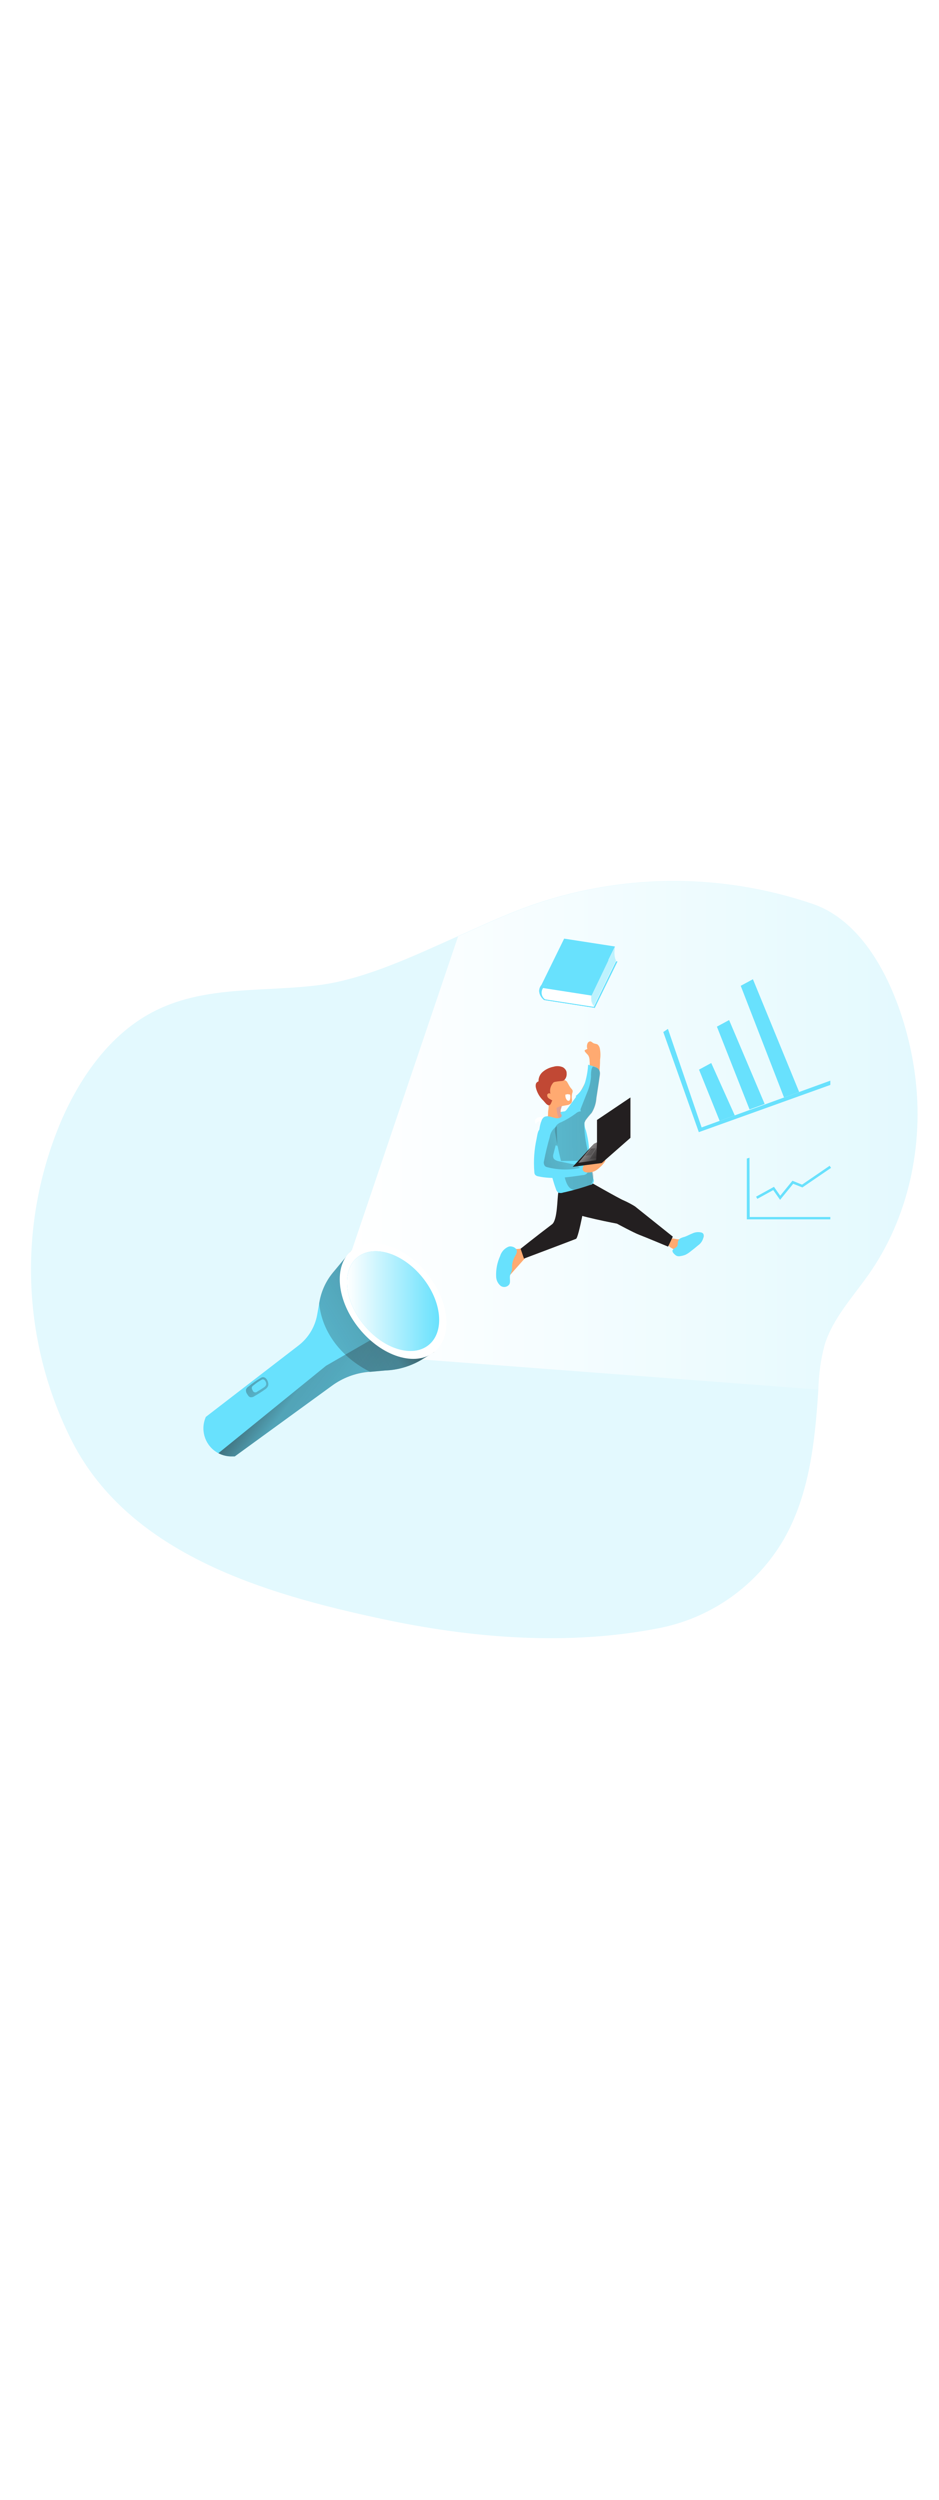 <svg id="_0503_spotlight" xmlns="http://www.w3.org/2000/svg" xmlns:xlink="http://www.w3.org/1999/xlink" viewBox="0 0 500 500" data-imageid="spotlight-63" imageName="Spotlight" class="illustrations_image" style="width: 188px;"><defs><style>.cls-1_spotlight-63{fill:#020202;opacity:.1;}.cls-1_spotlight-63,.cls-2_spotlight-63,.cls-3_spotlight-63,.cls-4_spotlight-63,.cls-5_spotlight-63,.cls-6_spotlight-63,.cls-7_spotlight-63,.cls-8_spotlight-63,.cls-9_spotlight-63,.cls-10_spotlight-63,.cls-11_spotlight-63,.cls-12_spotlight-63,.cls-13_spotlight-63,.cls-14_spotlight-63,.cls-15_spotlight-63,.cls-16_spotlight-63,.cls-17_spotlight-63,.cls-18_spotlight-63,.cls-19_spotlight-63,.cls-20_spotlight-63{stroke-width:0px;}.cls-1_spotlight-63,.cls-3_spotlight-63,.cls-20_spotlight-63{isolation:isolate;}.cls-2_spotlight-63{fill:url(#linear-gradient);}.cls-3_spotlight-63{opacity:.18;}.cls-3_spotlight-63,.cls-19_spotlight-63,.cls-20_spotlight-63{fill:#68e1fd;}.cls-4_spotlight-63{fill:url(#linear-gradient-11-spotlight-63);}.cls-5_spotlight-63{fill:url(#linear-gradient-10-spotlight-63);}.cls-6_spotlight-63{fill:url(#linear-gradient-4-spotlight-63);}.cls-7_spotlight-63{fill:url(#linear-gradient-2-spotlight-63);}.cls-8_spotlight-63{fill:url(#linear-gradient-3-spotlight-63);}.cls-9_spotlight-63{fill:url(#linear-gradient-8-spotlight-63);}.cls-10_spotlight-63{fill:url(#linear-gradient-9-spotlight-63);}.cls-11_spotlight-63{fill:url(#linear-gradient-7-spotlight-63);}.cls-12_spotlight-63{fill:url(#linear-gradient-5-spotlight-63);}.cls-13_spotlight-63{fill:url(#linear-gradient-6-spotlight-63);}.cls-14_spotlight-63{fill:#231f20;}.cls-15_spotlight-63{fill:#e0a194;}.cls-16_spotlight-63{fill:#c14834;}.cls-17_spotlight-63{fill:#fff;}.cls-18_spotlight-63{fill:#ffaa71;}.cls-20_spotlight-63{opacity:.43;}</style><linearGradient id="linear-gradient-spotlight-63" x1="183.38" y1="3079.56" x2="282.26" y2="2941.73" gradientTransform="translate(-44.38 3362.95) scale(1 -1)" gradientUnits="userSpaceOnUse"><stop offset="0" stop-color="#231f20"/><stop offset=".08" stop-color="#231f20" stop-opacity=".69"/><stop offset=".21" stop-color="#231f20" stop-opacity=".32"/><stop offset="1" stop-color="#231f20" stop-opacity="0"/></linearGradient><linearGradient id="linear-gradient-2-spotlight-63" x1="231.71" y1="3173.9" x2="533" y2="3173.9" gradientTransform="translate(-44.38 3362.95) scale(1 -1)" gradientUnits="userSpaceOnUse"><stop offset="0" stop-color="#fff"/><stop offset="1" stop-color="#fff" stop-opacity="0"/></linearGradient><linearGradient id="linear-gradient-3-spotlight-63" x1="267.18" y1="3093.87" x2="145.04" y2="3019.48" xlink:href="#linear-gradient-spotlight-63"/><linearGradient id="linear-gradient-4-spotlight-63" x1="175.32" y1="3058.84" x2="309.15" y2="2961.45" xlink:href="#linear-gradient-spotlight-63"/><linearGradient id="linear-gradient-5-spotlight-63" x1="229.17" y1="3085.76" x2="278.23" y2="3085.76" gradientTransform="translate(-1933.29 2512.25) rotate(39.09) scale(1 -1)" xlink:href="#linear-gradient-2-spotlight-63"/><linearGradient id="linear-gradient-6-spotlight-63" x1="172.12" y1="3048.7" x2="200.39" y2="3021.84" xlink:href="#linear-gradient-spotlight-63"/><linearGradient id="linear-gradient-7-spotlight-63" x1="792.52" y1="3116.54" x2="602.54" y2="3135.42" gradientTransform="translate(-56.87 3369.74) rotate(-6.39) scale(1 -1)" xlink:href="#linear-gradient-spotlight-63"/><linearGradient id="linear-gradient-8-spotlight-63" x1="671.16" y1="3105.27" x2="747.21" y2="3123.51" gradientTransform="translate(-56.87 3369.74) rotate(-6.39) scale(1 -1)" xlink:href="#linear-gradient-spotlight-63"/><linearGradient id="linear-gradient-9-spotlight-63" x1="335.36" y1="3176.87" x2="350.21" y2="3164.22" gradientTransform="translate(-31 3367.76) scale(1 -1)" xlink:href="#linear-gradient-2-spotlight-63"/><linearGradient id="linear-gradient-10-spotlight-63" x1="344.03" y1="3173.13" x2="349.38" y2="3159.95" gradientTransform="translate(-31 3367.76) scale(1 -1)" xlink:href="#linear-gradient-spotlight-63"/><linearGradient id="linear-gradient-11-spotlight-63" x1="338.66" y1="3173.92" x2="379.58" y2="3150.01" gradientTransform="translate(-31 3367.76) scale(1 -1)" xlink:href="#linear-gradient-spotlight-63"/></defs><g id="background_spotlight-63"><path class="cls-3_spotlight-63 targetColor" d="M462.3,263.34c-8.42,11.94-18.77,23.03-23.16,36.97-2.08,7.81-3.22,15.85-3.38,23.94-1.76,27.44-4.71,55.79-18.4,79.65-14.09,24.2-37.78,41.28-65.19,47-48.99,9.9-101,5.67-149.45-4.79-61.43-13.13-133.02-34.09-163.99-93.59-27.31-53.32-29.57-116-6.17-171.15,10.51-24.24,26.86-47.22,50.6-58.89,27.34-13.41,58.39-9.55,87.62-13.51,24.29-3.28,50.75-15.95,73.08-25.9,11.92-5.29,23.81-10.86,36.01-15.35,49.3-18.05,103.31-18.66,153.01-1.74,33.79,11.62,50.4,59.09,54.43,91.55,4.71,36.74-3.55,75.57-25,105.81Z" style="fill: rgb(104, 225, 253);"/></g><g id="flashlight_spotlight-63"><path class="cls-2_spotlight-63" d="M123.91,359.88s-5.47,8.47,9.3,11.11l54.2-36.16,43.85-6.48,7.89-9.55-29.84-13.13-48.08,15.95-37.32,38.25Z"/><path class="cls-7_spotlight-63" d="M462.3,263.34c-8.42,11.94-18.77,23.03-23.16,36.97-2.08,7.81-3.22,15.85-3.38,23.94l-211.07-16-37.37-57.96,56.6-167.09c11.92-5.29,23.81-10.86,36.01-15.35,49.3-18.05,103.31-18.66,153.01-1.74,33.79,11.62,50.4,59.09,54.43,91.55,4.64,36.61-3.63,75.45-25.07,105.68Z"/><path class="cls-19_spotlight-63 targetColor" d="M231.25,304.24l-6.12,3.75-.43.25c-5.98,3.61-12.79,5.64-19.78,5.87l-7.84.71h-.98c-6.97.66-13.63,3.2-19.28,7.33l-51.81,37.65h-1.18c-2.63.1-5.23-.5-7.56-1.71h0c-6.7-3.54-9.69-11.53-6.95-18.6l.28-.71,49.34-37.97c5.21-4,8.74-9.79,9.93-16.25l1.08-6.1.2-1.11c1.04-5.61,3.49-10.87,7.13-15.27l9.4-11.34,44.58,53.5Z" style="fill: rgb(104, 225, 253);"/><path class="cls-8_spotlight-63" d="M231.25,304.24l-6.12,3.75-.43.25c-5.98,3.61-12.79,5.64-19.78,5.87l-7.84.71c-15.12-7.56-25.63-20.94-27.14-36.46l.2-1.11c1.04-5.61,3.49-10.87,7.13-15.27l9.4-11.24,44.58,53.5Z"/><path class="cls-6_spotlight-63" d="M225.13,308l-.43.25c-5.98,3.61-12.79,5.64-19.78,5.87l-8.82.78c-6.96.64-13.62,3.15-19.28,7.26l-51.81,37.65h-1.18c-2.63.1-5.23-.5-7.56-1.71h0l57.35-46.52,23.61-13.61,27.9,10.03Z"/><ellipse class="cls-17_spotlight-63" cx="209.32" cy="277.18" rx="23.23" ry="34.82" transform="translate(-127.92 194.03) rotate(-39.09)"/><ellipse class="cls-19_spotlight-63 targetColor" cx="209.32" cy="277.18" rx="20.06" ry="30.06" transform="translate(-127.92 194.03) rotate(-39.09)" style="fill: rgb(104, 225, 253);"/><ellipse class="cls-12_spotlight-63" cx="209.32" cy="277.18" rx="20.06" ry="30.06" transform="translate(-127.92 194.03) rotate(-39.09)"/><path class="cls-13_spotlight-63" d="M132.35,322.61c-.61.37-1.08.93-1.34,1.59-.13.89.11,1.8.66,2.52.4.66.86,1.39,1.61,1.59.8.12,1.61-.09,2.24-.58,1.86-1.05,3.67-2.19,5.42-3.43.79-.44,1.43-1.12,1.81-1.94.68-1.97-1.23-5.62-3.53-4.51-2.43,1.37-4.74,2.97-6.88,4.76Z"/><path class="cls-19_spotlight-63 targetColor" d="M134.97,322.01c-.4.23-.71.58-.88,1.01-.07.57.08,1.15.43,1.61.2.8,1.01,1.28,1.81,1.07.27-.07.52-.21.71-.42,1.18-.67,2.34-1.4,3.48-2.19.5-.29.9-.73,1.13-1.26.45-1.26-.78-3.6-2.24-2.87-1.57.87-3.06,1.89-4.43,3.05Z" style="fill: rgb(104, 225, 253);"/></g><g id="icons_spotlight-63"><polygon class="cls-19_spotlight-63 targetColor" points="353.19 134.07 372.11 187.32 442.14 162.2 442.14 159.93 373.6 184.8 355.66 132.39 353.19 134.07" style="fill: rgb(104, 225, 253);"/><polygon class="cls-19_spotlight-63 targetColor" points="383.2 181.32 372.21 154.06 378.72 150.55 391.24 178.4 383.2 181.32" style="fill: rgb(104, 225, 253);"/><polygon class="cls-19_spotlight-63 targetColor" points="399.13 175.25 381.74 131.2 388.24 127.7 407.17 172.33 399.13 175.25" style="fill: rgb(104, 225, 253);"/><polygon class="cls-19_spotlight-63 targetColor" points="417.47 168.87 394.42 109.48 400.92 105.98 425.54 165.95 417.47 168.87" style="fill: rgb(104, 225, 253);"/><polygon class="cls-19_spotlight-63 targetColor" points="397.67 201.36 397.67 233.71 442.14 233.71 442.14 232.45 399.2 232.45 399.13 216.1 399.08 200.93 397.67 201.36" style="fill: rgb(104, 225, 253);"/><polygon class="cls-19_spotlight-63 targetColor" points="415.38 223.33 411.73 218.14 403.26 222.8 402.6 221.64 412.13 216.4 415.46 221.14 421.96 213.17 427.07 215.24 441.76 205.21 442.52 206.32 427.25 216.73 422.36 214.79 415.38 223.33" style="fill: rgb(104, 225, 253);"/><polygon class="cls-19_spotlight-63 targetColor" points="316.73 121.2 289.69 117.01 301.78 92.37 328.82 96.55 316.73 121.2" style="fill: rgb(104, 225, 253);"/><polygon class="cls-19_spotlight-63 targetColor" points="315.34 113.21 288.3 109.03 300.4 84.38 327.46 88.57 315.34 113.21" style="fill: rgb(104, 225, 253);"/><path class="cls-19_spotlight-63 targetColor" d="M289.66,117.01s-4.69-3.7-1.36-7.99l27.11,4.18s-1.86,5.04,1.39,7.99l-27.14-4.18Z" style="fill: rgb(104, 225, 253);"/><path class="cls-19_spotlight-63 targetColor" d="M316.73,121.22l-27.04-4.21s-4.71-3.7-1.39-7.99l27.11,4.18c-.15.48-.27.97-.35,1.46-.52,2.09-.07,4.3,1.23,6.02l.43.53Z" style="fill: rgb(104, 225, 253);"/><path class="cls-17_spotlight-63" d="M316.22,120.69l-26.01-4.03c-1.93-1.38-2.39-4.05-1.03-6l25.8,4.01c-.52,2.09-.07,4.3,1.23,6.02Z"/><path class="cls-17_spotlight-63" d="M316.22,120.69l11.79-24.27c-1.03-2.49-1.21-5.26-.5-7.86l-12.52,26.11c-.5,2.09-.05,4.3,1.23,6.02Z"/><path class="cls-20_spotlight-63 targetColor" d="M316.22,120.24l11.79-24.29s-1.49-2.07-.5-7.38l-12.45,25.65c-.52,2.08-.09,4.28,1.16,6.02Z" style="fill: rgb(104, 225, 253);"/></g><g id="character_1_spotlight-63"><path class="cls-18_spotlight-63" d="M364.58,243.76c2.7-.6,5.22-1.74,7.86-2.52.45-.15.94-.15,1.39,0,.75.4,1.08,1.3.76,2.09-.35.75-.89,1.39-1.56,1.86l-3.3,2.77c-1.7,1.6-3.68,2.89-5.85,3.78-1.17.57-2.56.41-3.58-.4-.3-.3-.48-.71-.76-1.03-.81-.96-2.19-1.23-3.1-2.14s-1.03-4.21.98-4.38c1.15.12,2.29.3,3.43.53,1.26-.02,2.52-.21,3.73-.55Z"/><path class="cls-19_spotlight-63 targetColor" d="M359.64,252.69c.33.28.72.48,1.13.58.48.11.98.11,1.46,0,.91-.13,1.81-.35,2.67-.68,1-.48,1.93-1.08,2.77-1.79,1.36-1.03,2.7-2.09,3.98-3.2,1.8-1.22,2.94-3.2,3.07-5.37,0-.31-.09-.61-.25-.88-.28-.35-.67-.59-1.11-.68-1.58-.35-3.23-.17-4.69.53-1.49.58-2.87,1.41-4.41,1.89-.72.17-1.41.43-2.07.78-.66.46-1.1,1.17-1.23,1.97,0,.64-.08,1.27-.23,1.89-.45,1.13-1.94,1.23-2.52,2.24s.76,2.14,1.41,2.72Z" style="fill: rgb(104, 225, 253);"/><path class="cls-18_spotlight-63" d="M271.77,249.41c-.48,0-.94.13-1.34.4-.3.32-.53.71-.66,1.13-1.44,3.75-2.72,7.56-3.91,11.39-.22.61-.33,1.26-.3,1.92.18,1.39,1.49,2.27,2.67,3,.73.43,1.89.71,2.17,0s-.25-.98-.3-1.51c.02-.64.32-1.25.81-1.66l8.97-10.08c1.08-1.22.97-3.08-.25-4.16-.29-.25-.62-.45-.98-.58-1-.04-2.01.04-3,.23-1.29-.03-2.57-.18-3.88-.08Z"/><path class="cls-19_spotlight-63 targetColor" d="M275.22,250.57c-.02.83-.28,1.64-.76,2.32-.98,1.58-1.59,3.37-1.79,5.22.04.91,0,1.82-.1,2.72-.2.98-.81,1.86-1.01,2.87-.28,1.51.38,3.2-.35,4.56-1.04,1.5-3.09,1.87-4.59.84-.05-.03-.1-.07-.14-.11-1.39-1.19-2.22-2.91-2.29-4.74-.18-3.77.53-7.53,2.09-10.96.66-2.29,2.33-4.16,4.54-5.06,1.59-.53,4.28.5,4.41,2.34Z" style="fill: rgb(104, 225, 253);"/><path class="cls-14_spotlight-63" d="M311.91,222.17s-3.73,21.27-5.19,21.9-27.72,10.51-27.72,10.51l-1.79-5.24s8.11-6.48,16.73-13c2.95-2.24,2.72-13.76,3.35-16.86s14.62,2.7,14.62,2.7Z"/><path class="cls-14_spotlight-63" d="M297.07,217.78s2.77,9.4,6.4,11.79c3.63,2.39,25.05,6.43,25.05,6.43,0,0,8.9,4.81,11.92,5.95,3.02,1.13,15.3,6.27,15.3,6.27l2.52-5.32-20.16-16.1c-1.94-1.2-3.96-2.27-6.05-3.2-1.61-.5-20.49-11.29-20.49-11.29l-14.49,5.47Z"/><path class="cls-18_spotlight-63" d="M291.86,178.6c-1.11.78-1.95,1.91-2.37,3.2-1.18,3.33-2.52,7.08-.45,10.33,1.34,1.93,2.57,3.94,3.7,6,2.23,5.33,3.47,11.03,3.65,16.81.18,1.86,2.82,2.24,4.66,2.32,3.5.08,6.97-.72,10.08-2.34.28-.13.53-.33.73-.58.25-.44.31-.95.18-1.44-.38-3.05-.91-6.1-1.08-9.17-.1-1.54-.05-3.08.13-4.61.2-1.46,0-2.97,0-4.46s.2-2.52.2-3.65c.02-1.22-.29-2.42-.88-3.48-.71-1.13-1.64-2.14-2.52-3.2-.92-1.15-1.76-2.36-2.52-3.63-.43-.91-.99-1.76-1.66-2.52-1.63-1.36-3.78-1.92-5.87-1.54-2.12.17-4.16.85-5.97,1.97Z"/><path class="cls-18_spotlight-63" d="M311.96,160.21c.84-1.51,1.45-3.14,1.79-4.84.31-2.14.37-4.3.18-6.45-.04-.77-.23-1.53-.58-2.22-.55-.93-1.56-1.54-2.02-2.52-.03-.11-.03-.22,0-.33.06-.14.18-.24.33-.28l1.11-.53c-.32-.88-.32-1.84,0-2.72.17-.68.74-1.19,1.44-1.29.73,0,1.23.73,1.92,1.03s1.39.25,1.99.58c.65.52,1.1,1.25,1.26,2.07.4,1.99.45,4.04.15,6.05,0,2.28-.15,4.57-.45,6.83-.66,4.55-1.89,8.99-3.65,13.23-.93,2.29-2.04,4.5-3.3,6.63-1.36,2.34-6.43,11.49-9.53,9.93-4.21-2.12-2.52-7.13-.43-9.8,3.89-4.7,7.18-9.86,9.8-15.37Z"/><path class="cls-17_spotlight-63" d="M298.74,175.95c1.61,1.71,3.15,3.48,4.66,5.27.56.52.87,1.25.86,2.02-.13.5-.44.94-.86,1.23-1.82,1.24-4.14,1.45-6.15.55-1.97-.89-3.77-2.1-5.34-3.58-.88-.81-1.89-1.46-3-1.92-1.13-.44-2.41-.24-3.35.53-.86.78-.92,2.1-.15,2.95.05.05.09.1.15.15-.2-.88.83-1.66,1.71-1.56.89.18,1.7.67,2.27,1.39.85.84,1.65,1.73,2.39,2.67.58.66,1.05,1.41,1.39,2.22.49,2.12.11,4.34-1.06,6.17-.42.7-.71,1.47-.86,2.27-.01,1.23.3,2.44.91,3.5,1.87,4.73,3,9.72,3.35,14.79-.02.95.37,1.87,1.06,2.52.61.31,1.32.4,1.99.25,3.23-.43,6.25-1.84,9.47-2.34,2.02-.12,4.03-.38,6.02-.76.25,0,.55-.15.68-.4.13-.29.13-.62,0-.91-1.86-5.34-2.99-10.91-3.38-16.56.28-2.63.28-5.28,0-7.91-.09-.57-.3-1.12-.6-1.61-.35-.46-.76-.87-1.23-1.21-2.52-2.16-4.53-4.84-5.9-7.86"/><path class="cls-1_spotlight-63" d="M295.26,203.09c.23.91.6,1.94,1.49,2.27.26.05.5.13.73.25.5.3.55.96.76,1.51.53.96,1.24,1.82,2.09,2.52.76.83,1.31,2.12.66,3.02s-1.23.83-1.56,1.46.5,2.52-.33,3.2c-.53.36-1.24.28-1.66-.2-.39-.47-.66-1.04-.78-1.64-1.68-6.15-3.36-12.31-5.04-18.5-.11-.32-.16-.67-.15-1.01.07-.34.19-.66.35-.96.33-.66.66-1.86,1.23-2.29.86.91.73,3.25.93,4.43.25,2.02.71,3.98,1.29,5.92Z"/><path class="cls-18_spotlight-63" d="M303.95,163.86c.4.48.91.91.98,1.49.03.43-.05.86-.23,1.26-.23.94-.3,1.91-.2,2.87.16.72.1,1.46-.18,2.14-.54.74-1.38,1.22-2.29,1.31l-2.04.38c-.26,0-.51.07-.73.2-.21.16-.37.38-.45.63-.37,1.65-.47,3.35-.3,5.04,0,.28-.07.56-.2.81-.15.21-.35.39-.58.5-1.34.83-2.94,1.13-4.49.83-.39-.06-.75-.23-1.03-.5-.23-.37-.35-.8-.33-1.23-.09-1.15-.09-2.3,0-3.45.32-1.53.36-3.1.13-4.64-.35-1.34-1.23-2.52-1.69-3.78-.86-2.84.24-5.92,2.72-7.56,2.08-1.27,4.61-1.53,6.9-.71.83.25,1.49.35,1.99,1.08s1.18,2.32,2.02,3.33Z"/><path class="cls-16_spotlight-63" d="M301.61,154.99c-.35-.91-1-1.67-1.84-2.17-1.59-.7-3.38-.81-5.04-.3-2,.39-3.88,1.25-5.47,2.52-1.64,1.26-2.58,3.23-2.52,5.29-.66.19-1.18.69-1.39,1.34-.16.66-.16,1.35,0,2.02.64,2.67,2.05,5.08,4.06,6.95.66.71,1.86,2.52,2.95,2.37s1.16-1.79,1.74-2.52c-.6-.43-1.31-.71-1.89-1.16-.62-.44-.93-1.19-.81-1.94.23-.71,1.31-1.03,1.71-.43-.49-1.86-.1-3.85,1.06-5.39.15-.29.37-.54.63-.73.27-.15.57-.26.88-.3.86-.15,1.71-.28,2.52-.35s1.84,0,2.52-.86c.73-.87,1.09-1.99,1.01-3.12.03-.41-.02-.82-.13-1.21Z"/><path class="cls-15_spotlight-63" d="M297,174.12c-.24.03-.45.14-.6.33-.09.23-.09.48,0,.71.11,1.25.35,2.48.73,3.68.08.32.22.61.4.88.21.27.54.42.88.38.38,0,.63-.43.98-.58.39-.18.84-.18,1.23,0,.36.22.7.49,1.01.78.74.65,1.53,1.24,2.37,1.76-.82-1.62-1.88-3.1-3.15-4.38-.3-.38-.72-.65-1.18-.78-.35,0-.76,0-1.06-.2s-.2-1.03,0-1.56.66-1.31.2-1.59-1.51.5-1.81.58Z"/><path class="cls-17_spotlight-63" d="M302.82,167.06c-.52.05-1.03.13-1.54.25h-.2c-.01.06-.01.12,0,.18-.11.83.08,1.67.53,2.37.15.29.39.53.68.68.28.17.63.17.91,0,.17-.21.29-.46.33-.73.21-.83.21-1.69,0-2.52h0s-.1-.02-.15,0c-.32-.08-.66-.08-.98,0"/><path class="cls-19_spotlight-63 targetColor" d="M306.37,168.37l.23-.15c-.13-.03-.23.03-.23.15Z" style="fill: rgb(104, 225, 253);"/><path class="cls-19_spotlight-63 targetColor" d="M288.38,181.15c-1.11,2.84-1.51,5.91-1.16,8.95.79,2.73,1.85,5.38,3.15,7.91,2.17,6.48,3.3,13.23,5.67,19.63.2.73.62,1.37,1.21,1.84.81.31,1.71.31,2.52,0l1.79-.4c4.26-.99,8.47-2.21,12.6-3.65,1.23-.1,2.15-1.19,2.05-2.42-.03-.36-.14-.7-.34-1.01-1.21-5.69-1.99-11.47-2.32-17.29-.29-2.81-.82-5.59-1.56-8.32-.58-1.33-.83-2.79-.71-4.23.09-.44.25-.85.48-1.23,1-1.37,2.08-2.68,3.23-3.93,1.47-2.41,2.34-5.14,2.52-7.96.6-4.06,1.29-8.11,1.81-12.17.43-3-1.23-3.98-3.5-4.66l-2.65-.73c-.18,3.13-.72,6.23-1.59,9.25-.85,2.94-2.62,5.52-5.04,7.38.09,0,.18.06.2.15,0,.18,0,.38-.18.55l-4.66,6.35c-.28.43-.66.79-1.11,1.06-.53.23-2.52,0-2.29.93,0,.06,0,.12,0,.18.15.33.45.58.55.91.1.44-.06.91-.43,1.18-.37.26-.81.42-1.26.45-.48.08-.98.08-1.46,0-1.81-.38-4.46-1.66-6.25-.53-.61.48-1.07,1.13-1.31,1.86l.03-.05Z" style="fill: rgb(104, 225, 253);"/><path class="cls-11_spotlight-63" d="M319.47,156.98c-.55,4.06-1.21,8.11-1.84,12.17-.17,2.82-1.04,5.56-2.52,7.96-1.15,1.25-2.23,2.56-3.23,3.93-.21.36-.38.74-.5,1.13-.07-.04-.13-.09-.18-.15-.45,8.69,2.37,17.31,4.23,25.9.8,2.28.65,4.79-.43,6.95-1.82,2.03-4.43,3.16-7.16,3.1-.83.16-1.69.16-2.52,0-2.7-.58-3.86-3.73-4.56-6.4l-.4-2.9c-1.98-6.8-3.54-13.7-4.69-20.69-.35-1.33-.21-2.75.4-3.98.74-.93,1.73-1.63,2.85-2.02,2.71-1.28,5.3-2.83,7.71-4.61.72-.7,1.69-1.1,2.7-1.11-.12-.2-.19-.42-.2-.66-.03-.17-.03-.34,0-.5,1.18-2.92,2.27-5.87,3.45-8.74,1.19-2.71,1.91-5.61,2.12-8.57-.06-1.27.03-2.55.25-3.81.15-.57.41-1.11.76-1.59,2.52.58,4.16,1.56,3.75,4.56Z"/><path class="cls-19_spotlight-63 targetColor" d="M284.52,208.56c0,.5.14.99.4,1.41.44.48,1.04.78,1.69.86,7.76,1.69,15.82.53,23.66-.66,1.57.04,2.92-1.11,3.12-2.67l.96-2.82c.23-.63.4-1.44,0-1.89-.36-.26-.8-.36-1.23-.3l-17.64.2c-.08-2.52.02-5.05.3-7.56.27-2.57-.29-5.15-1.59-7.38-1.21-1.93-3.44-2.97-5.69-2.65-2.24.73-2.27,3.43-2.75,5.62-1.3,5.85-1.72,11.87-1.23,17.84Z" style="fill: rgb(104, 225, 253);"/><path class="cls-9_spotlight-63" d="M296.49,184.14c-2.03,1.27-3.4,3.37-3.75,5.75-1.21,4.21-2.24,8.49-3.07,12.78-.29.94-.08,1.97.55,2.72.36.29.78.49,1.23.58,5.67,1.46,11.6,1.61,17.34.45-.98-1.25-2.45-2.02-4.03-2.12l-6.98-1.44c-1.36-.28-3.02-.86-3.2-2.24-.09-.41-.09-.83,0-1.23l1.29-5.04c.4-.06.79.19.91.58"/><path class="cls-18_spotlight-63" d="M316.93,207.91c.85-.48,1.64-1.08,2.34-1.76,1.07-.87,2.01-1.9,2.77-3.05.18-.22.27-.5.28-.78,0-.6-.73-.96-1.34-.98-1.21.14-2.39.44-3.53.88-1.66.35-3.53,0-4.91.86-1.39.86-3.18,3.81-1.76,5.04,1.41,1.23,4.79.53,6.15-.2Z"/><polygon class="cls-14_spotlight-63" points="304.96 205.77 320.41 203.75 335.7 190.34 335.7 168.87 317.89 180.84 317.89 192.76 316.3 193.49 304.96 205.77"/><polygon class="cls-10_spotlight-63" points="317.89 192.76 317.46 202.26 307.98 203.62 316.3 193.49 317.89 192.76"/><polygon class="cls-5_spotlight-63" points="314.76 196.09 317.11 195.94 314.71 199.59 311.61 199.87 314.76 196.09"/><polygon class="cls-4_spotlight-63" points="317.76 195.66 314.06 201.66 317.51 201.15 317.76 195.66"/></g></svg>